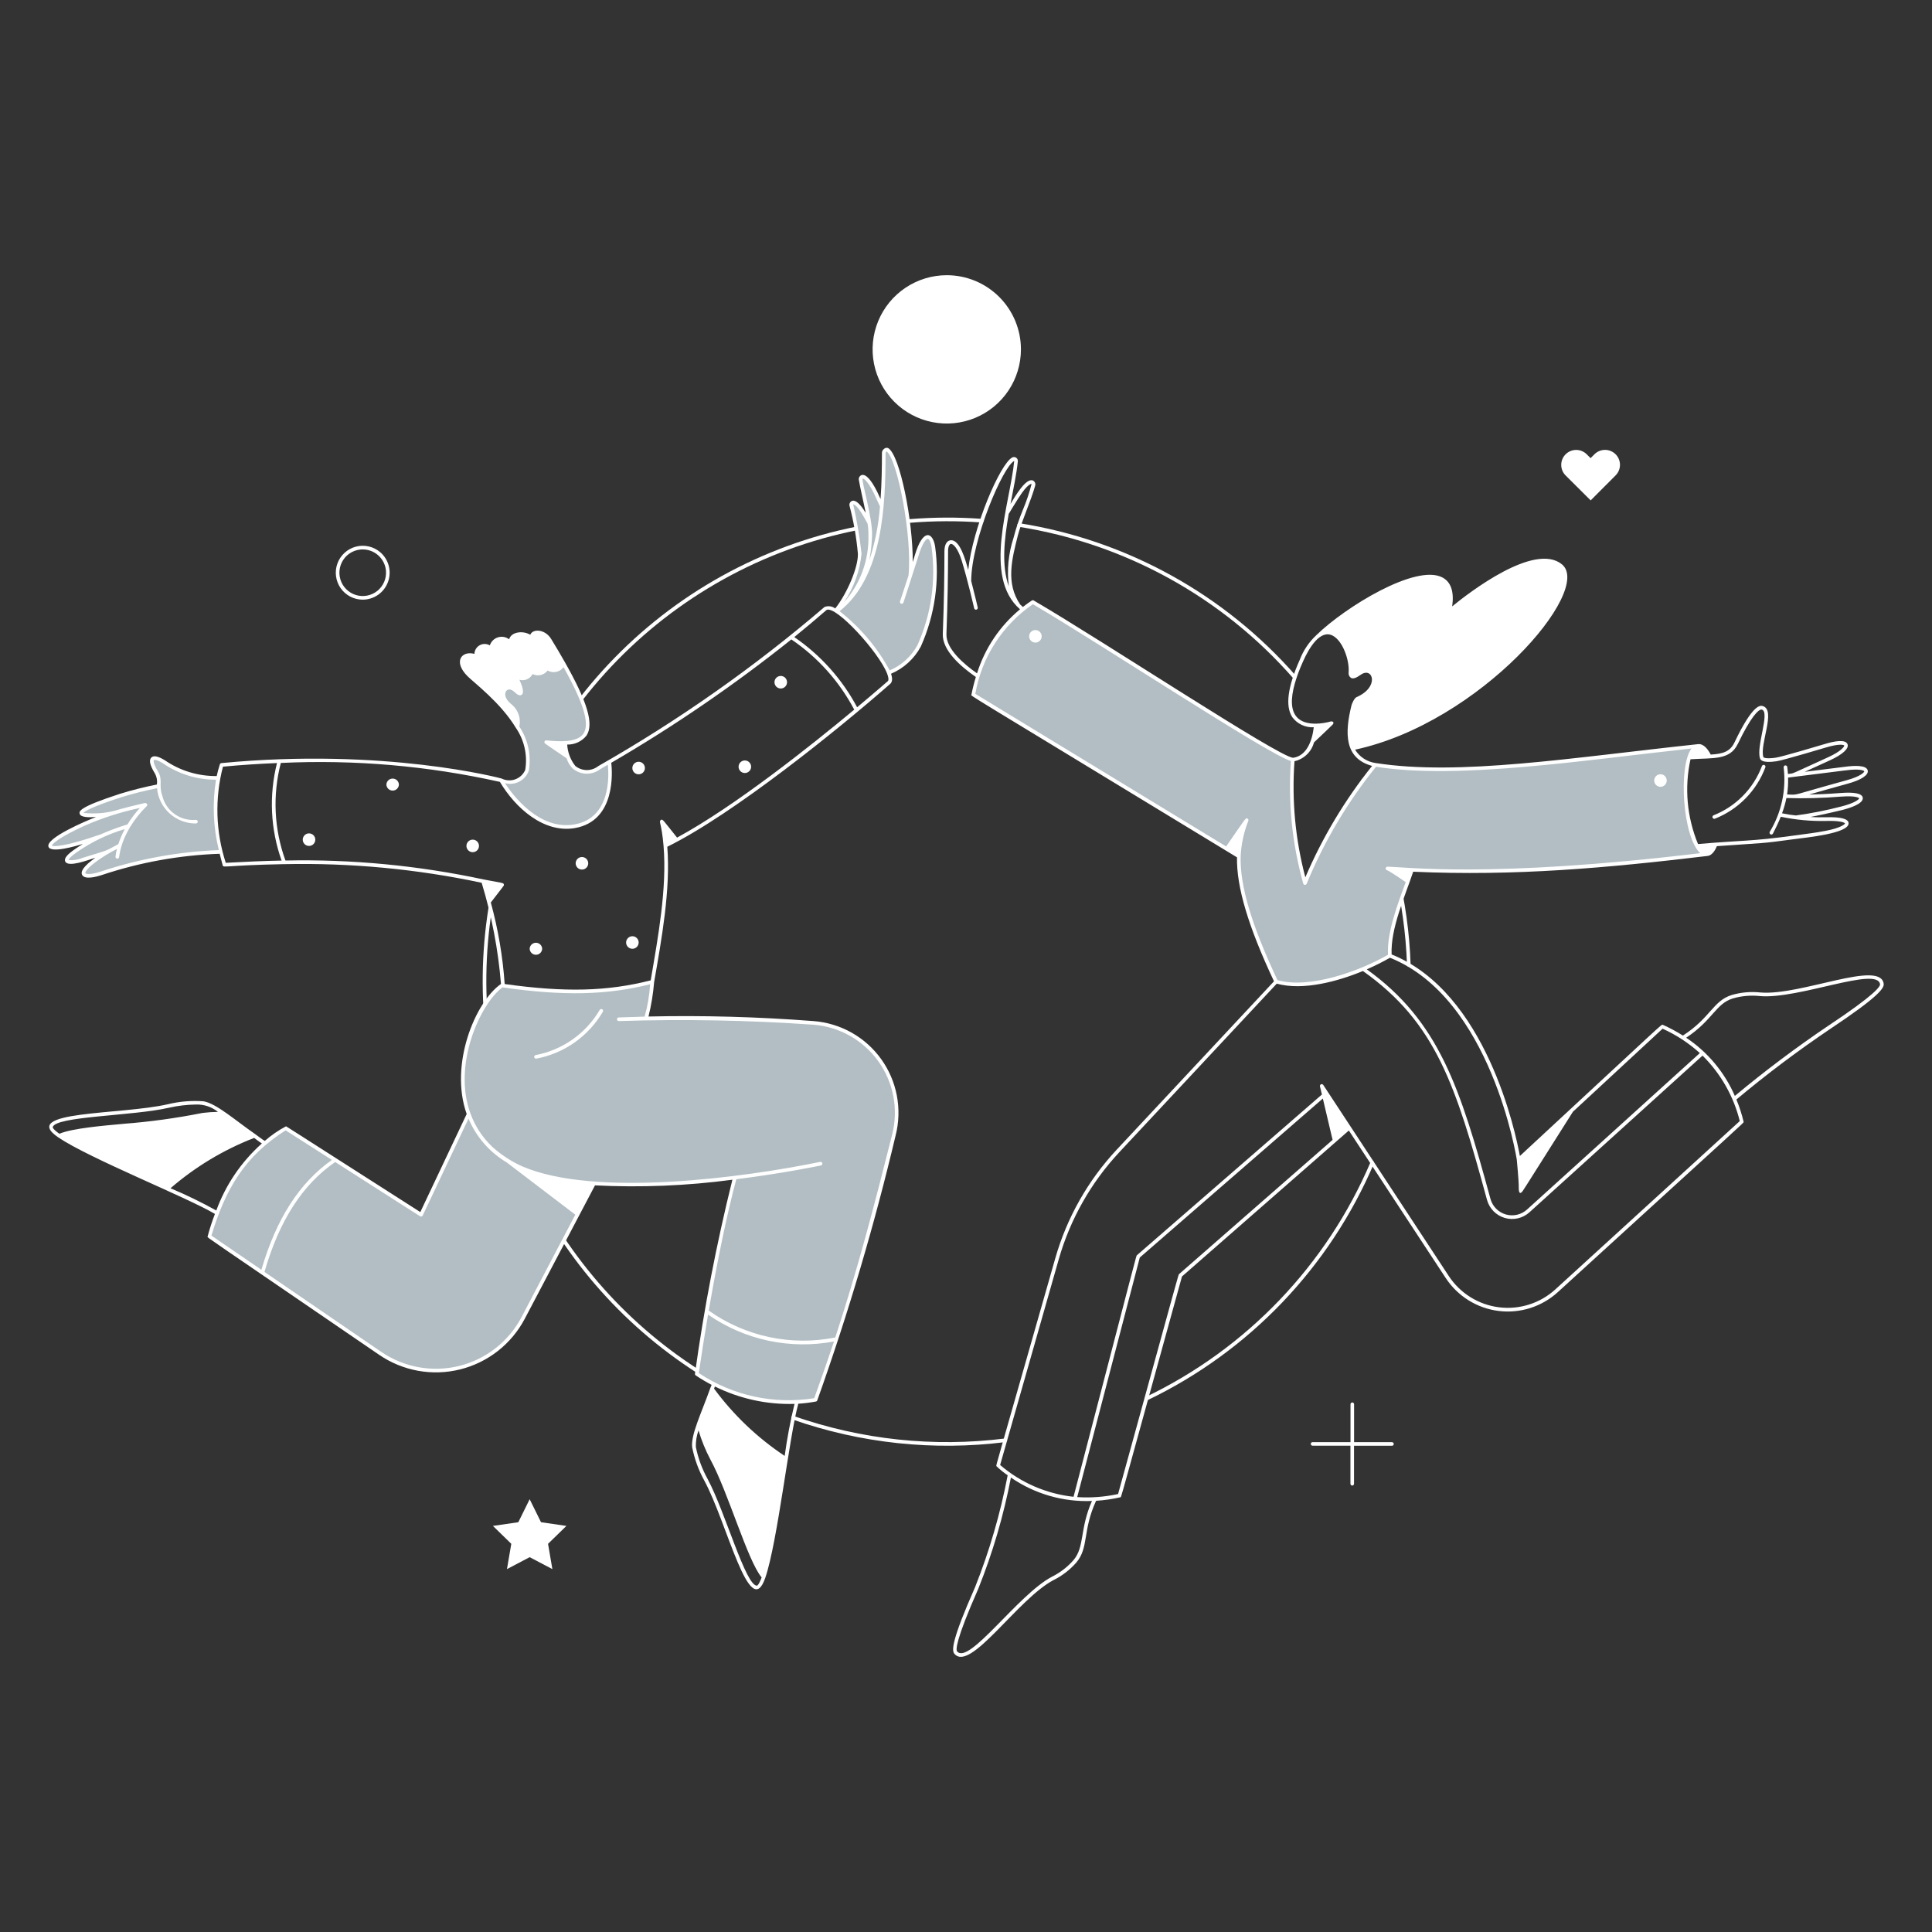 <svg width="400" height="400" viewBox="0 0 400 400" fill="none" xmlns="http://www.w3.org/2000/svg">
<rect x="0" y="0" width="400" height="400" fill="#333333" stroke="none"/>
<path d="M164.066 293.882C163.972 293.849 163.895 293.78 163.852 293.69C163.808 293.6 163.803 293.496 163.836 293.402C163.869 293.308 163.938 293.231 164.028 293.188C164.118 293.145 164.222 293.139 164.316 293.172C178.351 298.086 193.335 299.678 208.09 297.822C208.188 297.812 208.286 297.84 208.364 297.901C208.441 297.962 208.492 298.051 208.504 298.149C208.516 298.247 208.49 298.346 208.43 298.424C208.37 298.503 208.282 298.554 208.184 298.568C193.313 300.438 178.212 298.834 164.066 293.882Z" fill="white"/>
<path d="M237.2 289.238C258.113 279.219 274.664 261.93 283.76 240.6C283.799 240.508 283.873 240.436 283.966 240.399C284.059 240.361 284.162 240.363 284.254 240.402C284.346 240.441 284.418 240.515 284.455 240.608C284.492 240.701 284.491 240.804 284.452 240.896C275.285 262.394 258.605 279.82 237.528 289.918C237.438 289.961 237.334 289.967 237.24 289.934C237.145 289.901 237.067 289.832 237.024 289.742C236.981 289.652 236.975 289.548 237.008 289.453C237.041 289.359 237.11 289.281 237.2 289.238Z" fill="white"/>
<path d="M291.686 200.152C291.587 200.153 291.492 200.115 291.421 200.048C291.349 199.98 291.307 199.887 291.302 199.788C290.86 186.594 287.653 173.639 281.888 161.762C281.866 161.718 281.854 161.669 281.851 161.62C281.848 161.571 281.855 161.521 281.871 161.475C281.888 161.428 281.913 161.385 281.946 161.348C281.979 161.311 282.018 161.281 282.063 161.259C282.153 161.216 282.256 161.21 282.351 161.243C282.397 161.259 282.441 161.284 282.477 161.317C282.514 161.35 282.544 161.39 282.566 161.434C288.376 173.405 291.609 186.463 292.054 199.762C292.057 199.863 292.019 199.96 291.951 200.033C291.882 200.106 291.786 200.149 291.686 200.152Z" fill="white"/>
<path d="M267.788 140.47C253.1 123.677 232.988 112.566 210.954 109.07C210.855 109.054 210.767 109 210.708 108.92C210.649 108.839 210.625 108.738 210.64 108.64C210.655 108.541 210.709 108.453 210.79 108.394C210.871 108.335 210.971 108.31 211.07 108.326C233.281 111.852 253.551 123.056 268.354 139.986C268.403 140.062 268.422 140.154 268.409 140.243C268.396 140.333 268.35 140.415 268.281 140.474C268.213 140.533 268.125 140.565 268.034 140.564C267.943 140.563 267.856 140.53 267.788 140.47Z" fill="white"/>
<path d="M107.662 165.4C115.603 146.993 129.082 131.519 146.225 121.129C163.369 110.738 183.324 105.949 203.316 107.426C203.415 107.434 203.508 107.48 203.573 107.556C203.638 107.632 203.67 107.73 203.662 107.83C203.654 107.929 203.607 108.022 203.532 108.087C203.456 108.151 203.357 108.184 203.258 108.176C183.424 106.715 163.627 111.469 146.619 121.777C129.61 132.086 116.236 147.436 108.354 165.696C108.315 165.788 108.241 165.86 108.148 165.897C108.055 165.934 107.952 165.933 107.86 165.894C107.768 165.855 107.696 165.78 107.659 165.688C107.622 165.595 107.623 165.492 107.662 165.4Z" fill="white"/>
<path d="M144.236 284.2C128.481 274.087 116.014 259.603 108.359 242.518C100.704 225.434 98.192 206.489 101.13 188C101.146 187.901 101.2 187.813 101.281 187.754C101.362 187.696 101.463 187.672 101.562 187.688C101.661 187.704 101.749 187.758 101.807 187.839C101.866 187.92 101.89 188.021 101.874 188.12C98.96 206.463 101.453 225.258 109.048 242.206C116.644 259.155 129.013 273.524 144.644 283.556C144.729 283.61 144.79 283.696 144.812 283.794C144.834 283.893 144.816 283.997 144.762 284.082C144.708 284.167 144.622 284.228 144.523 284.25C144.425 284.272 144.321 284.254 144.236 284.2Z" fill="white"/>
<path d="M353.318 176.856C330.47 179.636 309.546 181.294 287.286 179.808C288.744 180.599 290.148 181.489 291.486 182.47C289.736 187.336 287.434 193.14 287.752 197.87C280.206 202.224 270.314 205.042 264.228 203.23C257.99 190.006 256.344 182.444 256.488 177.29C256.578 174.721 257.123 172.189 258.098 169.81L253.96 175.752L201.502 143.83C202.147 139.963 203.573 136.268 205.693 132.97C207.812 129.672 210.581 126.84 213.83 124.646C228.82 133.4 264.388 157 267.664 157.264C267 165.867 267.851 174.521 270.178 182.83C273.822 174.009 278.723 165.762 284.728 158.344C302.296 161.082 326.766 157.09 351.65 154.434C348.224 154.71 348.01 169.246 351.34 175.134C351.956 176.226 352.64 176.856 353.318 176.856Z" fill="#B2BEC3"/>
<path d="M168.4 211.782C156.867 210.888 145.296 210.577 133.732 210.85C134.449 208.387 134.877 205.848 135.01 203.286C125.5 205.75 116.322 205.794 104.122 204.064C104.122 204.008 104.122 203.956 104.122 203.902C98.444 207.642 93.42 220.302 97.082 230.54L87.178 251.492L59.13 233.578C50.674 238.876 46.42 245.6 43.33 255.968L78.708 280.2C81.082 281.827 83.774 282.933 86.606 283.445C89.438 283.958 92.347 283.866 95.141 283.175C97.934 282.485 100.551 281.211 102.818 279.438C105.085 277.664 106.951 275.432 108.294 272.886L119.61 251.396L106.21 240.978C117.476 247.098 139.344 245.402 152.144 243.818C148.785 257.212 146.156 270.778 144.268 284.456C151.481 289.322 160.285 291.239 168.868 289.812C175.275 271.833 180.692 253.516 185.092 234.944C185.756 232.307 185.835 229.556 185.324 226.885C184.814 224.213 183.725 221.686 182.135 219.48C180.545 217.273 178.492 215.441 176.119 214.111C173.746 212.782 171.112 211.987 168.4 211.782V211.782Z" fill="#B2BEC3"/>
<path d="M190.302 133.7C188.916 136.239 186.692 138.218 184.01 139.3C181.389 134.23 177.631 129.835 173.03 126.458C175.644 123.266 178.112 117.562 178 114.6C177.703 111.243 177.123 107.918 176.268 104.658C176.116 103.94 177.068 103.044 179.3 107.02C179.472 107.33 179.624 107.62 179.992 108.284C179.57 105.36 178.58 101.628 178.202 99.334C178.078 98.564 179.142 97.66 181.302 102.01C181.594 102.586 181.936 103.41 182.592 104.81C182.956 100.77 182.97 96.89 182.98 93.714C182.98 93.386 183.47 92.93 183.744 93.114C186.128 94.652 189.316 110.888 188.472 119.228C188.926 117.828 189.394 116.334 189.794 115C191.17 110.4 192.73 110.142 193.234 113.16C194.224 120.146 193.207 127.27 190.302 133.7V133.7Z" fill="#B2BEC3"/>
<path d="M211.374 72.334C211.374 75.371 210.473 78.34 208.786 80.865C207.099 83.391 204.7 85.359 201.894 86.521C199.089 87.683 196.001 87.987 193.022 87.395C190.043 86.802 187.307 85.34 185.16 83.192C183.012 81.045 181.55 78.309 180.957 75.33C180.365 72.351 180.669 69.263 181.831 66.457C182.993 63.652 184.961 61.253 187.487 59.566C190.012 57.879 192.981 56.978 196.018 56.978C200.091 56.978 203.997 58.596 206.876 61.476C209.756 64.356 211.374 68.261 211.374 72.334Z" fill="white"/>
<path d="M196.018 82.698C195.753 82.698 195.498 82.593 195.311 82.405C195.123 82.217 195.018 81.963 195.018 81.698V70.298C195.018 70.033 195.123 69.778 195.311 69.591C195.498 69.403 195.753 69.298 196.018 69.298C196.283 69.298 196.538 69.403 196.725 69.591C196.913 69.778 197.018 70.033 197.018 70.298V81.698C197.018 81.963 196.913 82.217 196.725 82.405C196.538 82.593 196.283 82.698 196.018 82.698Z" fill="white"/>
<path d="M196.018 61.984C195.61 61.987 195.212 62.11 194.874 62.339C194.536 62.568 194.273 62.892 194.119 63.27C193.965 63.647 193.926 64.062 194.008 64.462C194.089 64.862 194.287 65.229 194.577 65.516C194.866 65.804 195.235 65.999 195.635 66.078C196.036 66.156 196.451 66.114 196.827 65.957C197.204 65.8 197.526 65.535 197.752 65.195C197.978 64.855 198.098 64.456 198.098 64.048C198.103 63.774 198.052 63.502 197.949 63.249C197.846 62.995 197.693 62.765 197.499 62.572C197.304 62.379 197.073 62.227 196.819 62.127C196.564 62.025 196.292 61.977 196.018 61.984Z" fill="white"/>
<path d="M118.954 171.064C109.9 172.616 103.742 161.55 103.742 161.55C104.229 161.786 104.759 161.92 105.299 161.942C105.84 161.964 106.379 161.875 106.883 161.679C107.388 161.484 107.846 161.187 108.231 160.807C108.615 160.426 108.917 159.97 109.118 159.468C109.633 156.323 108.917 153.1 107.118 150.468C107.31 149.711 107.29 148.916 107.061 148.169C106.833 147.422 106.403 146.752 105.82 146.232C102.694 143.902 104.82 141.078 106.8 143.012C108.554 144.726 108 142.212 106.742 139.994C107.002 140.216 107.314 140.369 107.649 140.439C107.983 140.509 108.33 140.495 108.658 140.397C108.986 140.299 109.283 140.12 109.524 139.878C109.765 139.635 109.942 139.336 110.038 139.008C110.285 139.202 110.571 139.338 110.876 139.407C111.182 139.477 111.499 139.478 111.805 139.411C112.111 139.343 112.398 139.209 112.646 139.017C112.893 138.825 113.096 138.581 113.238 138.302C114.638 139.27 116.504 138.666 116.598 137.2C124.764 151.576 122.744 154.672 113.102 153.662L117.636 156.748C117.863 157.55 118.294 158.28 118.886 158.866C119.619 159.463 120.532 159.793 121.477 159.802C122.422 159.811 123.342 159.498 124.086 158.916L126.15 157.716C126.15 157.716 128 169.512 118.954 171.064Z" fill="#B2BEC3"/>
<path d="M45.18 161.042C41.171 161.136 37.232 159.975 33.914 157.722C31.278 156.108 30.714 157.21 32.348 159.876C32.828 160.749 33.007 161.757 32.856 162.742C30.206 163.263 27.583 163.919 25 164.708C10.704 169.308 18.752 169.26 23.246 168.398C21.239 169.009 19.274 169.75 17.362 170.614C6.984 175.342 8.312 177.45 20.362 173.306C18.813 174.119 17.312 175.022 15.868 176.01C12.372 178.39 13.69 179.046 17.166 177.98C18.926 177.444 20.892 176.836 22.33 176.36C21.341 176.92 20.392 177.546 19.488 178.234C15.536 181.22 17.43 181.984 21 180.8C29.22 178.068 40.522 176.118 45.778 176.4C44.472 171.384 44.268 166.145 45.18 161.042V161.042Z" fill="#B2BEC3"/>
<path d="M329.33 103.6L324.146 98.44C323.858 98.153 323.629 97.813 323.473 97.438C323.317 97.062 323.236 96.66 323.235 96.254C323.234 95.848 323.313 95.445 323.468 95.069C323.622 94.694 323.849 94.352 324.136 94.064C324.423 93.776 324.763 93.547 325.138 93.391C325.513 93.234 325.916 93.153 326.322 93.153C326.728 93.152 327.131 93.231 327.507 93.385C327.882 93.54 328.224 93.767 328.512 94.054L329.312 94.854L330.112 94.054C330.399 93.766 330.739 93.537 331.114 93.381C331.489 93.225 331.892 93.144 332.298 93.143C332.704 93.142 333.107 93.221 333.483 93.375C333.858 93.53 334.2 93.757 334.488 94.044C334.776 94.331 335.005 94.671 335.161 95.046C335.317 95.421 335.398 95.823 335.399 96.23C335.4 96.636 335.321 97.039 335.167 97.415C335.012 97.79 334.785 98.132 334.498 98.42L329.33 103.6Z" fill="white"/>
<path d="M75.086 124.154C74.19 124.152 73.307 123.933 72.513 123.518C71.719 123.102 71.037 122.501 70.524 121.766C70.011 121.031 69.683 120.183 69.568 119.294C69.452 118.405 69.552 117.502 69.86 116.66C70.167 115.818 70.673 115.062 71.334 114.457C71.996 113.852 72.793 113.415 73.659 113.184C74.525 112.952 75.433 112.932 76.309 113.126C77.184 113.32 77.999 113.722 78.686 114.298C79.561 115.036 80.189 116.026 80.483 117.132C80.777 118.239 80.724 119.409 80.332 120.485C79.939 121.56 79.225 122.489 78.287 123.145C77.348 123.802 76.231 124.154 75.086 124.154ZM71.4 115.47C70.89 116.078 70.537 116.803 70.374 117.58C70.21 118.357 70.241 119.162 70.463 119.925C70.686 120.687 71.092 121.383 71.648 121.95C72.203 122.518 72.89 122.939 73.647 123.178C74.404 123.417 75.209 123.465 75.989 123.319C76.769 123.172 77.501 122.836 78.121 122.339C78.74 121.841 79.227 121.199 79.539 120.469C79.85 119.739 79.977 118.943 79.908 118.152C79.822 117.202 79.457 116.299 78.859 115.557C78.261 114.814 77.457 114.265 76.547 113.978C75.638 113.691 74.664 113.68 73.748 113.946C72.832 114.211 72.015 114.741 71.4 115.47Z" fill="white"/>
<path d="M288.188 298.586H280.348V290.736C280.348 290.638 280.309 290.544 280.24 290.475C280.17 290.405 280.076 290.366 279.978 290.366C279.88 290.366 279.786 290.405 279.716 290.475C279.647 290.544 279.608 290.638 279.608 290.736V298.576H271.754C271.656 298.576 271.562 298.615 271.492 298.685C271.423 298.754 271.384 298.848 271.384 298.946C271.384 299.044 271.423 299.138 271.492 299.208C271.562 299.277 271.656 299.316 271.754 299.316H279.594V307.168C279.59 307.219 279.597 307.27 279.614 307.319C279.631 307.367 279.658 307.411 279.693 307.449C279.727 307.486 279.77 307.516 279.816 307.536C279.863 307.557 279.914 307.567 279.965 307.567C280.016 307.567 280.067 307.557 280.114 307.536C280.161 307.516 280.203 307.486 280.238 307.449C280.272 307.411 280.299 307.367 280.316 307.319C280.333 307.27 280.34 307.219 280.336 307.168V299.33H288.188C288.237 299.33 288.285 299.321 288.33 299.302C288.376 299.283 288.417 299.256 288.451 299.221C288.486 299.187 288.513 299.146 288.532 299.101C288.55 299.055 288.56 299.007 288.56 298.958C288.56 298.909 288.55 298.861 288.532 298.816C288.513 298.771 288.486 298.73 288.451 298.695C288.417 298.661 288.376 298.633 288.33 298.615C288.285 298.596 288.237 298.586 288.188 298.586Z" fill="white"/>
<path d="M109.662 310.396L112.012 315.16L117.27 315.924L113.466 319.632L114.364 324.868L109.662 322.396L104.96 324.868L105.858 319.632L102.054 315.924L107.31 315.16L109.662 310.396Z" fill="white"/>
<path d="M355.072 169.494C357.456 168.549 359.615 167.115 361.411 165.284C363.207 163.454 364.599 161.267 365.498 158.866C365.533 158.772 365.529 158.668 365.488 158.578C365.446 158.487 365.371 158.416 365.277 158.381C365.183 158.346 365.08 158.349 364.989 158.391C364.898 158.432 364.827 158.508 364.792 158.602C363.926 160.908 362.587 163.007 360.86 164.764C359.133 166.521 357.057 167.896 354.766 168.802C354.721 168.822 354.679 168.851 354.645 168.887C354.611 168.923 354.584 168.965 354.566 169.011C354.53 169.105 354.532 169.209 354.573 169.301C354.614 169.393 354.689 169.464 354.782 169.501C354.876 169.537 354.98 169.534 355.072 169.494Z" fill="white"/>
<path d="M390 203.71C389.38 198.61 372.834 206.192 364.47 205.482C362.478 205.267 360.464 205.444 358.54 206.004C354.664 207.204 354.14 210.734 348.428 214.404C347.093 213.561 345.699 212.815 344.256 212.172C343.888 212.124 345.306 210.972 314.674 239.336C313.788 234.482 307.724 205.486 288.122 197.608C287.862 192.276 290.908 185.522 292.586 180.48C313.694 181.428 332.764 179.696 353.416 177.228C354.402 177.192 355.078 176.118 355.458 175.188C365.412 174.48 364.49 174.7 371.438 173.74C373.894 173.402 382.964 172.564 382.728 170.386C382.632 169.516 381.086 169.118 378.128 169.206C376.972 169.24 375.86 169.206 374.826 169.152C377.662 168.61 381.318 167.724 381.376 167.71C382.736 167.372 385.874 166.442 385.664 165.152C385.52 164.28 383.952 163.952 381.006 164.186C378.52 164.386 376.322 164.47 374.552 164.504C376.692 163.89 379.806 163.004 382.552 162.252C385.338 161.49 386.888 160.472 386.696 159.534C386.46 158.384 383.984 158.478 381.948 158.758C381.486 158.822 377.016 159.38 373.636 159.8L378.848 157.424C381.482 156.224 382.848 154.98 382.512 154.084C382.098 152.986 379.668 153.47 377.712 154.068C376.85 154.332 368.912 156.692 367.672 156.868C365.832 157.14 365.136 156.904 365.088 156.744C364.266 154.144 367.736 147.078 365.014 146.198C364.514 146.04 362.998 145.558 359.108 153.708C358.194 155.622 356.724 156.082 354.19 156.226C353.638 155.17 352.72 153.916 351.542 154.07C325.342 156.87 302.1 160.684 284.802 157.976C283.934 157.857 283.103 157.548 282.368 157.07C281.634 156.592 281.014 155.958 280.554 155.212C306.474 149.626 329.894 122.23 323.4 116.856C317.738 112.176 304.126 122.708 300.66 125.544C301.082 122.532 300.422 120.53 298.69 119.586C293.238 116.61 278.49 125.706 272.578 131.462C271.044 132.881 269.857 134.635 269.11 136.586C266.588 142.208 266.066 146.21 267.556 148.484C268.067 149.172 268.74 149.722 269.516 150.087C270.291 150.451 271.144 150.619 272 150.574C271.682 153.374 270.52 156.51 267.724 156.892C264.758 156.744 228.662 132.876 214.018 124.322C213.957 124.286 213.887 124.268 213.816 124.271C213.745 124.273 213.677 124.295 213.618 124.334C212.98 124.76 212.366 125.206 211.776 125.666C211.576 125.502 211.394 125.332 211.216 125.156C208.192 120.708 209.494 115.778 210.748 110.816C211.41 108.194 213.526 103.478 214.312 100.584C214.381 100.379 214.375 100.156 214.294 99.956C214.214 99.755 214.064 99.59 213.872 99.49C212.386 98.838 210.072 102.944 209.22 104.328C209.798 101.284 210.476 98.102 210.732 95.508C210.747 95.366 210.723 95.223 210.663 95.093C210.604 94.963 210.511 94.852 210.394 94.77C210.276 94.689 210.14 94.64 209.997 94.629C209.855 94.618 209.712 94.645 209.584 94.708C207.062 96 201.4 109.22 200.458 118C199.924 116.082 198.748 111.566 196.746 111.866C196 111.976 195.546 112.804 195.536 114.082C195.52 119.346 195.468 123.964 195.196 131.258C195.07 134.612 198.796 137.924 202.042 140.164C201.674 141.361 201.369 142.576 201.128 143.804C201.102 144.204 197.428 141.792 256.106 177.502C255.996 183.656 258.434 191.83 263.768 203.172L231.18 238.052C225.233 244.426 220.883 252.12 218.488 260.502C205.832 304.934 206.228 303.248 206.288 303.54C207.009 304.242 207.793 304.878 208.628 305.44C207.116 313.371 204.852 321.139 201.866 328.64C197.066 339.51 197.01 341.684 197.584 342.38C200.858 346.35 210.686 331.048 218.134 327.132C219.928 326.241 221.53 325.007 222.848 323.498C225.474 320.378 224.084 316.916 226.934 310.724C228.617 310.616 230.289 310.375 231.934 310.002C232.22 309.872 231.288 312.902 244.716 264.278L279.264 234.06L299.324 264.604C300.545 266.463 302.155 268.034 304.042 269.211C305.93 270.387 308.05 271.139 310.257 271.416C312.463 271.693 314.704 271.488 316.823 270.815C318.943 270.142 320.891 269.017 322.534 267.518C362.462 231.068 360.97 232.548 361.002 232.276C360.627 230.694 360.126 229.144 359.504 227.642C365.74 222.423 372.243 217.531 378.986 212.986C388.876 206.4 390.098 204.6 390 203.71ZM314.04 240.138C314.394 244.024 314.456 245.314 314.44 245.8C314.418 247.334 314.868 247.152 315.276 246.556C315.95 245.576 318.05 242.174 325.654 230.178L344.222 212.978C347.037 214.253 349.638 215.957 351.932 218.028L316.146 250.428C315.56 250.958 314.847 251.328 314.077 251.504C313.307 251.68 312.505 251.656 311.746 251.434C310.988 251.212 310.3 250.799 309.746 250.236C309.192 249.672 308.792 248.976 308.584 248.214C302.298 225.162 297.974 211.484 282.984 200.692C284.624 199.975 286.226 199.174 287.784 198.292C308.736 206.662 314 239.8 314.04 240.138ZM381.064 164.938C384.518 164.668 384.92 165.274 384.92 165.274C384.92 165.474 384.036 166.274 381.194 166.982C378.109 167.786 374.979 168.404 371.82 168.832C370.856 168.743 369.899 168.593 368.954 168.382C369.338 167.355 369.64 166.299 369.856 165.224C373.594 165.34 377.337 165.243 381.064 164.934V164.938ZM382.064 159.506C385.176 159.076 385.95 159.57 385.972 159.686C386.01 159.864 385.236 160.744 382.372 161.528C370.372 164.81 372.572 164.586 370 164.478C370.174 163.324 370.241 162.157 370.2 160.99C371.734 160.8 381.94 159.518 382.056 159.502L382.064 159.506ZM359.792 154.034C362.454 148.456 364.148 146.712 364.792 146.918C366.49 147.464 363.592 154.478 364.378 156.97C364.462 157.242 364.718 158.07 367.79 157.614C369.19 157.414 377.854 154.814 377.938 154.79C380.938 153.878 381.786 154.242 381.826 154.35C381.89 154.522 381.264 155.51 378.556 156.75C370.088 160.6 371.542 160.076 370.172 160.244C370.14 159.772 370.096 159.288 370.032 158.788C370.018 158.69 369.966 158.602 369.888 158.542C369.809 158.483 369.711 158.456 369.613 158.468C369.515 158.481 369.426 158.531 369.365 158.608C369.304 158.686 369.275 158.784 369.286 158.882C369.85 163.53 368.835 168.233 366.404 172.234C366.358 172.323 366.349 172.426 366.379 172.521C366.41 172.616 366.476 172.695 366.565 172.741C366.654 172.787 366.757 172.796 366.852 172.766C366.947 172.735 367.026 172.669 367.072 172.58C367.694 171.38 368.238 170.232 368.692 169.1C371.805 169.751 374.982 170.042 378.162 169.968C381.082 169.884 381.922 170.322 381.984 170.474C381.96 170.686 380.972 171.448 377.984 172.014C375.514 172.48 374.688 172.542 371.334 173.004C362.534 174.22 360.914 173.938 351.558 174.75C349.257 169.197 348.713 163.072 350 157.2C354.716 156.886 358.158 157.428 359.784 154.03L359.792 154.034ZM272.06 153.698C274.688 151.198 275.592 150.352 275.904 150.022C276.248 149.66 276.058 149.346 275.6 149.352C274.565 149.645 273.497 149.806 272.422 149.83C265.572 149.864 266.986 143.17 269.8 136.894C271.01 134.188 273.338 130.212 275.964 131.624C278.026 132.736 279.43 136.714 279.216 139.268C279.19 139.482 279.225 139.698 279.317 139.893C279.409 140.087 279.553 140.252 279.734 140.368C280.176 140.578 280.768 140.384 281.716 139.71C284.218 137.92 285.716 142.24 280.844 144.342C280.386 144.542 279.886 145.73 279.824 145.988C278.378 151.788 278.328 157.014 284.076 158.574C278.45 165.604 273.801 173.362 270.256 181.638C268.182 173.805 267.424 165.682 268.012 157.6C268.978 157.38 269.865 156.9 270.577 156.211C271.29 155.523 271.8 154.652 272.052 153.694L272.06 153.698ZM210.922 103.038C212.804 100.038 213.582 100.184 213.582 100.184C213.126 101.97 212.541 103.721 211.832 105.422C211.024 107.361 210.355 109.356 209.832 111.39C208.778 114.612 208.448 118.026 208.864 121.39C207.312 117.138 207.924 111.59 208.848 106.36C209 106.21 208.778 106.43 210.914 103.034L210.922 103.038ZM195.948 131.284C196.218 124.048 196.272 119.416 196.288 114.084C196.288 113.126 196.588 112.648 196.854 112.608C197.306 112.548 198.29 113.408 199.116 116.088C200.358 120.112 201.68 125.888 201.692 125.938C201.714 126.035 201.774 126.12 201.859 126.173C201.943 126.226 202.046 126.243 202.143 126.221C202.24 126.199 202.325 126.139 202.378 126.054C202.431 125.97 202.448 125.867 202.426 125.77C202.426 125.732 201.826 123.17 201.076 120.282C201.098 111.894 207.676 96.52 209.986 95.434C209.106 104.36 203.418 119.392 211.186 126.146C206.998 129.614 203.906 134.221 202.284 139.41C199.686 137.6 195.834 134.368 195.948 131.284ZM256.862 177.302C256.984 174.77 257.525 172.276 258.462 169.92C258.484 169.849 258.484 169.772 258.461 169.701C258.439 169.629 258.395 169.566 258.336 169.52C257.902 169.16 257.892 169.462 253.858 175.25L201.93 143.65C202.576 139.917 203.963 136.352 206.01 133.165C208.058 129.978 210.724 127.233 213.85 125.094C227.918 133.334 262.45 156.136 267.266 157.564C266.65 166.104 267.514 174.686 269.82 182.932C269.842 183.008 269.887 183.075 269.948 183.124C270.01 183.173 270.086 183.201 270.164 183.205C270.243 183.209 270.321 183.188 270.387 183.146C270.453 183.103 270.505 183.041 270.534 182.968C274.126 174.246 278.963 166.09 284.892 158.754C302.092 161.436 327.86 157.384 350.196 154.974C347.438 158.708 348.368 173.276 352.006 176.642C308.368 181.892 290.606 179.442 287.266 179.442C287.171 179.44 287.079 179.474 287.009 179.537C286.939 179.601 286.895 179.689 286.887 179.783C286.879 179.877 286.908 179.971 286.966 180.045C287.025 180.12 287.11 180.168 287.204 180.182C287.65 180.318 290.684 182.382 291.036 182.626C289.396 187.156 287.13 192.946 287.368 197.676C281.406 201.114 271.046 204.808 264.482 202.92C259.112 191.51 256.692 183.37 256.862 177.302ZM222.262 323.002C221.007 324.437 219.481 325.611 217.772 326.456C210.772 330.14 200.582 344.832 198.154 341.892C197.894 341.576 197.802 339.692 202.544 328.934C205.527 321.494 207.788 313.785 209.298 305.912C214.22 309.302 220.109 311.003 226.08 310.76C223.508 316.584 224.6 320.23 222.264 323L222.262 323.002ZM244.128 263.776C243.928 263.952 244.494 262.216 231.486 309.322C228.71 309.929 225.862 310.143 223.026 309.958L235.98 260.358L273.88 227.438L275.898 236L244.128 263.776ZM299.946 264.176L273.966 224.628C273.917 224.555 273.844 224.501 273.76 224.475C273.676 224.45 273.585 224.455 273.504 224.49C273.423 224.525 273.357 224.587 273.317 224.666C273.277 224.744 273.266 224.834 273.286 224.92L273.686 226.61L235.4 259.87C235.2 260.044 235.78 258.15 222.266 309.894C216.65 309.287 211.35 306.99 207.066 303.308L219.206 260.708C221.57 252.441 225.861 244.853 231.728 238.566L264.34 203.656C269.74 205.15 276.976 203.2 282.178 201.038C297.292 211.742 301.39 224.668 307.866 248.412C308.107 249.3 308.573 250.11 309.217 250.767C309.861 251.423 310.663 251.903 311.546 252.161C312.429 252.419 313.364 252.446 314.26 252.24C315.156 252.033 315.985 251.6 316.666 250.982L352.492 218.55C356.258 222.274 358.926 226.964 360.202 232.104L322.022 266.952C320.46 268.378 318.607 269.448 316.591 270.088C314.575 270.729 312.444 270.924 310.345 270.66C308.247 270.396 306.23 269.681 304.435 268.562C302.64 267.443 301.109 265.948 299.948 264.18L299.946 264.176ZM378.562 212.346C371.862 216.868 365.393 221.725 359.182 226.898C357.049 221.998 353.551 217.815 349.106 214.848C354.622 211.204 355.204 207.824 358.754 206.718C360.585 206.187 362.503 206.02 364.398 206.228C372.398 206.914 388.784 199.982 389.242 203.796C389.294 204.2 388.35 205.85 378.564 212.35L378.562 212.346Z" fill="white"/>
<path d="M193.6 113.102C193.092 110.084 191.068 109.396 189.422 114.902C189.282 115.374 189.13 115.868 188.976 116.37C189.01 107.698 186.314 94.34 183.942 92.81C183.394 92.45 182.596 93.116 182.596 93.728C182.596 96.868 182.54 100.128 182.31 103.328L181.63 101.852C180.36 99.292 179.23 98.084 178.37 98.362C178.169 98.441 178.003 98.59 177.903 98.781C177.803 98.973 177.775 99.194 177.824 99.404C178.084 100.986 178.802 103.982 179.236 106.186C178.074 104.268 177.112 103.438 176.374 103.716C176.184 103.802 176.03 103.954 175.942 104.143C175.854 104.332 175.837 104.547 175.894 104.748C176.742 107.986 177.318 111.29 177.616 114.624C177.718 117.324 175.466 122.746 172.928 125.976C172.614 125.739 172.244 125.587 171.855 125.533C171.465 125.48 171.068 125.528 170.702 125.672C156.169 138.12 140.482 149.152 123.854 158.62C123.177 159.152 122.339 159.437 121.479 159.431C120.618 159.424 119.785 159.126 119.116 158.584C118.113 157.316 117.525 155.769 117.434 154.154C118.2 154.173 118.96 154.014 119.654 153.69C120.348 153.366 120.957 152.885 121.434 152.286C122.99 149.908 121.634 145.344 116.908 137.018C116.068 135.534 115.128 133.946 114.118 132.298C112.836 130.204 110.292 130.138 109.784 131.418C108.226 130.486 105.818 130.832 105.412 132.354C105.084 132.108 104.702 131.943 104.298 131.874C103.894 131.805 103.479 131.833 103.087 131.956C102.696 132.08 102.34 132.295 102.049 132.583C101.757 132.872 101.539 133.226 101.412 133.616C101.095 133.43 100.736 133.33 100.369 133.325C100.002 133.32 99.64 133.411 99.319 133.588C98.997 133.766 98.728 134.023 98.536 134.337C98.344 134.65 98.238 135.007 98.226 135.374C95.61 134.674 93.752 136.936 96.786 139.992C98.084 141.304 103.66 145.482 106.786 150.666C108.543 153.211 109.246 156.338 108.748 159.39C108.557 159.839 108.276 160.243 107.923 160.579C107.569 160.916 107.151 161.176 106.693 161.344C106.236 161.513 105.749 161.586 105.262 161.56C104.775 161.533 104.299 161.407 103.862 161.19C103.662 161.122 79.662 154.744 45.838 157.99C45.765 157.998 45.696 158.027 45.639 158.073C45.582 158.119 45.539 158.181 45.516 158.25C45.26 159.05 45.042 159.868 44.87 160.672C41.03 160.717 37.27 159.571 34.108 157.392C32.708 156.542 31.806 156.364 31.322 156.844C30.8 157.366 31.038 158.444 32.026 160.064C32.446 160.776 32.605 161.612 32.476 162.428C29.911 162.933 27.374 163.571 24.876 164.34C16.134 167.17 16.366 168 16.504 168.502C16.704 169.196 18.242 169.276 19.876 169.158C18.032 169.86 9.316 173.524 10.046 175.338C10.59 176.692 15.75 175.152 17.152 174.738C16.656 175.044 16.152 175.364 15.662 175.704C13.862 176.922 13.208 177.744 13.508 178.37C14.122 179.64 18.206 178.068 19.736 177.588C18.7 178.34 16.418 180.026 17 181.14C17.55 182.188 20 181.526 21.116 181.154C28.985 178.531 37.189 177.053 45.478 176.764C45.666 177.544 45.873 178.333 46.098 179.132C46.272 179.748 46.47 179.154 58.746 178.912C58.804 178.928 58.864 178.928 58.922 178.912C72.625 178.627 86.315 179.921 99.722 182.768C101.804 189.586 103.145 196.609 103.722 203.714C98.364 207.452 93 220.456 96.622 230.642L87.02 250.946C58 232.4 59.4 233.26 59.2 233.2C57.627 234.029 56.158 235.041 54.822 236.214C54.09 235.786 53.746 235.444 52.896 234.854C48.65 231.912 44.772 228.438 42.118 228.01C39.663 227.832 37.195 228.034 34.802 228.61C25.042 230.868 3.84 229.9 12.052 235.474C18.504 239.858 38.816 247.932 44.5 251.332C43.899 252.877 43.389 254.455 42.97 256.058C43.044 256.334 41.652 255.27 78.506 280.504C80.925 282.158 83.665 283.283 86.549 283.804C89.433 284.325 92.394 284.231 95.238 283.528C98.083 282.825 100.747 281.529 103.056 279.725C105.365 277.92 107.266 275.648 108.636 273.058L123.188 245.418C132.686 245.897 142.207 245.506 151.634 244.252C148.345 257.489 145.759 270.89 143.886 284.4C143.876 284.47 143.886 284.542 143.914 284.606C143.943 284.671 143.989 284.726 144.048 284.766C145.106 285.479 146.204 286.131 147.336 286.72C147.238 286.962 147.136 287.18 147.048 287.426C145.248 292.498 143.018 297.004 143.304 299.626C143.779 302.041 144.624 304.368 145.81 306.524C150.578 315.348 155.246 336.054 158.454 326.642C161.006 319.166 163.402 297.33 165.28 290.624C166.503 290.548 167.721 290.398 168.926 290.172C168.99 290.16 169.05 290.132 169.1 290.09C169.15 290.048 169.188 289.993 169.21 289.932C175.629 271.943 181.048 253.613 185.444 235.026C186.119 232.338 186.199 229.535 185.679 226.813C185.159 224.091 184.051 221.515 182.432 219.266C180.813 217.016 178.722 215.147 176.306 213.789C173.89 212.432 171.207 211.618 168.444 211.404C156.926 210.522 145.43 210.204 134.264 210.46C134.841 208.12 135.231 205.738 135.43 203.336C136.978 194.426 138.852 184.206 138.156 175.312C151.778 168.6 173.532 151.046 184.358 141.544C184.758 141.132 184.804 140.458 184.48 139.492C187.116 138.372 189.291 136.385 190.644 133.86C193.56 127.356 194.584 120.162 193.6 113.102ZM178.6 99.074C178.6 99.074 179.382 99.01 180.952 102.17L182.186 104.854C181.904 108.663 181.16 112.424 179.97 116.054C180.306 114.34 180.5 112.6 180.55 110.854C180.69 107.27 178.308 99.574 178.6 99.074ZM178.368 114.588C177.995 111.166 177.418 107.768 176.642 104.414C176.726 104.414 177.452 104.506 178.962 107.214L179.622 108.414C179.75 109.207 179.809 110.01 179.798 110.814C179.94 115.929 178.125 120.905 174.722 124.726C176.768 121.705 178.024 118.22 178.376 114.588H178.368ZM109.486 159.546C110.021 156.369 109.319 153.107 107.524 150.432C107.697 149.625 107.654 148.787 107.399 148.002C107.144 147.217 106.686 146.513 106.072 145.962C105.722 145.682 104.542 144.784 104.602 143.664C104.658 142.77 105.514 142.372 106.444 143.204C106.73 143.46 107.3 144.078 107.816 143.94C108.798 143.678 107.968 141.658 107.538 140.74C108.058 140.89 108.615 140.855 109.112 140.639C109.609 140.423 110.015 140.041 110.26 139.558C110.783 139.819 111.382 139.889 111.951 139.756C112.521 139.623 113.026 139.296 113.38 138.83C113.919 139.138 114.553 139.237 115.161 139.108C115.768 138.979 116.308 138.632 116.676 138.132C120.85 145.604 122.124 149.856 120.808 151.87C119.526 153.826 115.534 153.54 113.128 153.288C113.055 153.28 112.981 153.293 112.916 153.327C112.85 153.36 112.796 153.412 112.76 153.476C112.723 153.539 112.706 153.612 112.711 153.686C112.716 153.759 112.742 153.829 112.786 153.888C112.86 153.982 117.21 156.928 117.308 156.996C117.553 157.819 118.008 158.564 118.628 159.158C119.42 159.809 120.409 160.172 121.434 160.188C122.458 160.204 123.458 159.872 124.27 159.246L125.842 158.332C126.086 160.656 126.472 169.39 118.896 170.694C111.606 171.946 106.152 164.604 104.552 162.148C105.551 162.418 106.615 162.3 107.531 161.817C108.446 161.335 109.145 160.523 109.486 159.546ZM10.75 175.084C10.768 174.786 12.018 173.462 17.518 170.956C21.197 169.341 25.034 168.11 28.966 167.282C27.998 168.328 27.137 169.467 26.394 170.682C24.51 171.261 22.661 171.948 20.856 172.74C13.33 175.378 11 175.29 10.75 175.084ZM17.062 177.622C16.16 178.015 15.172 178.168 14.194 178.066C14.194 178.066 14.214 177.596 16.086 176.322C19.065 174.261 22.354 172.687 25.828 171.66C25.294 172.656 24.849 173.696 24.498 174.77C21.666 176.248 23.178 175.756 17.062 177.622ZM20.882 180.44C18.682 181.172 17.756 180.954 17.67 180.79C17.6 180.658 17.83 179.96 19.72 178.534C21.13 177.48 22.633 176.556 24.21 175.772C24.069 176.297 23.97 176.832 23.914 177.372C23.91 177.421 23.916 177.471 23.932 177.518C23.947 177.565 23.972 177.608 24.004 177.645C24.069 177.721 24.162 177.768 24.261 177.775C24.36 177.782 24.459 177.75 24.534 177.685C24.61 177.62 24.657 177.528 24.664 177.428C24.893 175.773 25.395 174.168 26.15 172.678C26.594 171.764 27.084 170.982 26.964 171.184C27.933 169.594 29.102 168.133 30.44 166.838C30.592 166.638 30.414 166.156 29.872 166.278C28.946 166.478 25.722 167.264 23.75 167.846C21.64 168.398 19.446 168.55 17.28 168.294C17.518 168.014 18.752 167.112 25.114 165.06C27.547 164.311 30.017 163.688 32.514 163.194C32.694 165.205 33.626 167.074 35.125 168.427C36.623 169.78 38.577 170.518 40.596 170.492C40.645 170.488 40.693 170.474 40.737 170.452C40.781 170.429 40.82 170.398 40.852 170.36C40.884 170.323 40.908 170.279 40.923 170.232C40.938 170.185 40.944 170.135 40.94 170.086C40.936 170.037 40.922 169.989 40.9 169.945C40.877 169.901 40.846 169.862 40.808 169.83C40.77 169.798 40.727 169.774 40.68 169.759C40.633 169.744 40.583 169.738 40.534 169.742C38.971 169.879 37.41 169.449 36.137 168.531C34.864 167.613 33.963 166.269 33.598 164.742C32.798 162.446 33.798 161.486 32.676 159.67C31.714 158.096 31.768 157.47 31.864 157.374C31.96 157.278 32.446 157.246 33.724 158.03C36.959 160.257 40.797 161.443 44.724 161.43C43.936 166.276 44.133 171.232 45.304 176C36.995 176.325 28.774 177.82 20.882 180.44ZM46.744 178.64C44.65 172.196 44.448 165.286 46.162 158.73C50.03 158.362 53.762 158.13 57.35 157.982C55.661 164.658 55.992 171.685 58.3 178.172C54.766 178.244 50.956 178.4 46.744 178.636V178.64ZM25.544 232.68C21.628 233.04 14.944 233.586 12.3 234.734C10.864 233.734 10.916 233.38 10.916 233.38C11.37 231.082 27.49 231.076 34.97 229.346C36.822 228.929 38.713 228.705 40.612 228.678C42.25 228.634 43.849 229.175 45.124 230.204C44.059 230.217 42.995 230.289 41.938 230.42C36.521 231.501 31.044 232.254 25.536 232.676L25.544 232.68ZM35.3 246.016C40.433 241.574 46.293 238.048 52.622 235.594C53.306 236.076 53.586 236.352 54.222 236.74C49.976 240.517 46.732 245.287 44.78 250.624C41.705 248.913 38.537 247.373 35.292 246.012L35.3 246.016ZM43.772 255.816C46.702 246.106 50.684 239.388 59.136 234.028L68.72 240.15C61.982 244.896 57.196 252.35 54.12 262.896L43.772 255.816ZM107.972 272.708C106.653 275.206 104.82 277.396 102.595 279.136C100.37 280.875 97.802 282.125 95.06 282.803C92.318 283.48 89.464 283.571 86.684 283.068C83.905 282.566 81.263 281.481 78.932 279.886L54.758 263.34C57.828 252.704 62.62 245.254 69.4 240.584C88.064 252.506 86.976 251.868 87.176 251.868C87.247 251.869 87.317 251.85 87.378 251.812C87.438 251.774 87.486 251.719 87.516 251.654L97 231.6C98.6 235.39 101.372 238.568 104.91 240.668L119.11 251.488L107.972 272.708ZM156.744 328.298C154.394 328.436 150.144 312.956 146.484 306.172C145.343 304.102 144.526 301.868 144.064 299.55C144.038 298.392 144.227 297.239 144.622 296.15C145.241 298.24 146.066 300.264 147.086 302.19C150.816 309.092 154.742 323.036 157.686 326.59C157.08 328.244 156.732 328.294 156.732 328.294L156.744 328.298ZM162.472 301.438C156.816 297.685 151.862 292.967 147.838 287.5C147.89 287.364 147.964 287.194 148.02 287.06C153.133 289.598 158.794 290.835 164.5 290.66C163.631 294.213 162.95 297.809 162.46 301.434L162.472 301.438ZM168.59 289.478C160.249 290.821 151.708 288.964 144.678 284.278C145.278 280.17 145.924 276.104 146.592 272.174C150.353 274.784 154.595 276.62 159.072 277.576C163.549 278.531 168.171 278.586 172.67 277.738C171.4 281.532 170.05 285.428 168.578 289.474L168.59 289.478ZM133.476 210.478C131.681 210.521 129.89 210.579 128.102 210.652C128.053 210.653 128.004 210.664 127.959 210.684C127.913 210.704 127.873 210.732 127.838 210.768C127.804 210.804 127.777 210.846 127.76 210.892C127.742 210.938 127.733 210.987 127.734 211.036C127.735 211.085 127.746 211.134 127.766 211.179C127.786 211.225 127.814 211.265 127.85 211.3C127.885 211.334 127.927 211.361 127.973 211.379C128.02 211.396 128.069 211.405 128.118 211.404C141.546 210.968 154.988 211.219 168.39 212.154C171.045 212.358 173.623 213.139 175.944 214.443C178.265 215.747 180.274 217.542 181.83 219.702C183.385 221.863 184.451 224.337 184.951 226.952C185.451 229.567 185.374 232.26 184.726 234.842C181.004 249.622 177.616 262.642 172.938 276.908C168.422 277.812 163.769 277.785 159.265 276.828C154.76 275.872 150.497 274.006 146.738 271.346C148.574 260.666 150.592 251.016 152.448 244.146C162.402 242.9 169.89 241.31 169.964 241.294C170.062 241.273 170.147 241.215 170.201 241.131C170.256 241.047 170.275 240.946 170.254 240.848C170.233 240.75 170.175 240.665 170.091 240.611C170.007 240.556 169.906 240.537 169.808 240.558C153.898 243.822 123.14 247.958 108.124 241.482C105.89 240.48 103.825 239.14 102 237.508C99.938 235.577 98.361 233.186 97.4 230.53C93.684 220.462 99.4 207.85 104.032 204.426L104.082 204.436C116.694 206.226 125.59 206.036 134.6 203.782C134.46 206.049 134.08 208.294 133.464 210.48L133.476 210.478ZM140.18 173.416C137.136 169.634 137.228 169.51 136.78 169.79C136.354 170.19 136.98 170.404 137.38 175.12C138.116 183.904 136.242 194.028 134.722 202.972C125.776 205.26 116.98 205.484 104.488 203.734C104.091 198.026 103.129 192.372 101.616 186.854C104.446 183.176 104.302 183.408 104.33 183.254C104.343 183.156 104.317 183.057 104.258 182.978C104.092 182.778 104.184 182.85 100.098 182.076C86.629 179.191 72.87 177.876 59.098 178.16C56.741 171.679 56.407 164.635 58.14 157.96C73.367 157.236 88.623 158.555 103.5 161.882C106.68 167.242 112.556 172.556 119.016 171.444C127.568 169.972 126.76 159.692 126.556 157.926C139.592 150.336 152.055 141.8 163.842 132.386C169.311 136.089 173.782 141.084 176.86 146.928C167.896 154.384 152.078 166.98 140.18 173.416ZM183.842 141C183.762 141.068 181.316 143.214 177.458 146.432C174.354 140.611 169.89 135.625 164.446 131.9C166.738 130.041 168.967 128.17 171.132 126.286C173.034 125.286 181.912 134.966 183.66 139.436C183.966 140.216 184.028 140.8 183.842 141ZM189.962 133.542C188.693 135.897 186.661 137.751 184.2 138.8C181.621 134.044 178.091 129.871 173.828 126.54C182.828 119.426 183.334 104.526 183.35 93.74C183.35 93.656 183.518 93.484 183.534 93.452C185.734 94.868 188.91 110.968 188.094 119.168C187.182 122.008 186.346 124.474 186.334 124.512C186.302 124.607 186.309 124.71 186.354 124.8C186.398 124.889 186.476 124.957 186.571 124.989C186.666 125.021 186.769 125.014 186.859 124.969C186.948 124.925 187.016 124.847 187.048 124.752C187.06 124.716 189.746 116.458 190.146 115.128C191.002 112.268 191.786 111.552 192.1 111.564C192.266 111.564 192.64 111.94 192.86 113.244C193.819 120.147 192.815 127.181 189.962 133.54V133.542Z" fill="white"/>
<path d="M62.68 173.842C62.68 174.187 62.817 174.517 63.061 174.761C63.305 175.005 63.635 175.142 63.98 175.142C64.325 175.142 64.655 175.005 64.899 174.761C65.143 174.517 65.28 174.187 65.28 173.842C65.28 173.497 65.143 173.167 64.899 172.923C64.655 172.679 64.325 172.542 63.98 172.542C63.635 172.542 63.305 172.679 63.061 172.923C62.817 173.167 62.68 173.497 62.68 173.842Z" fill="white"/>
<path d="M80 162.44C80.013 162.775 80.155 163.091 80.397 163.323C80.638 163.555 80.96 163.685 81.295 163.685C81.63 163.685 81.952 163.555 82.193 163.323C82.435 163.091 82.577 162.775 82.59 162.44C82.577 162.105 82.435 161.789 82.193 161.557C81.952 161.324 81.63 161.195 81.295 161.195C80.96 161.195 80.638 161.324 80.397 161.557C80.155 161.789 80.013 162.105 80 162.44Z" fill="white"/>
<path d="M96.57 175.138C96.57 175.483 96.707 175.813 96.951 176.057C97.195 176.301 97.525 176.438 97.87 176.438C98.215 176.438 98.545 176.301 98.789 176.057C99.033 175.813 99.17 175.483 99.17 175.138C99.17 174.793 99.033 174.462 98.789 174.219C98.545 173.975 98.215 173.838 97.87 173.838C97.525 173.838 97.195 173.975 96.951 174.219C96.707 174.462 96.57 174.793 96.57 175.138Z" fill="white"/>
<path d="M119.186 178.736C119.186 179.081 119.323 179.411 119.567 179.655C119.811 179.899 120.141 180.036 120.486 180.036C120.831 180.036 121.161 179.899 121.405 179.655C121.649 179.411 121.786 179.081 121.786 178.736C121.786 178.391 121.649 178.061 121.405 177.817C121.161 177.573 120.831 177.436 120.486 177.436C120.141 177.436 119.811 177.573 119.567 177.817C119.323 178.061 119.186 178.391 119.186 178.736Z" fill="white"/>
<path d="M130.922 159.014C130.922 159.359 131.059 159.689 131.303 159.933C131.547 160.177 131.877 160.314 132.222 160.314C132.567 160.314 132.897 160.177 133.141 159.933C133.385 159.689 133.522 159.359 133.522 159.014C133.522 158.669 133.385 158.338 133.141 158.095C132.897 157.851 132.567 157.714 132.222 157.714C131.877 157.714 131.547 157.851 131.303 158.095C131.059 158.338 130.922 158.669 130.922 159.014Z" fill="white"/>
<path d="M155.514 158.746C155.514 158.401 155.377 158.07 155.133 157.827C154.889 157.583 154.559 157.446 154.214 157.446C153.869 157.446 153.539 157.583 153.295 157.827C153.051 158.07 152.914 158.401 152.914 158.746C152.914 159.091 153.051 159.421 153.295 159.665C153.539 159.909 153.869 160.046 154.214 160.046C154.559 160.046 154.889 159.909 155.133 159.665C155.377 159.421 155.514 159.091 155.514 158.746Z" fill="white"/>
<path d="M162.946 141.246C162.946 140.901 162.809 140.57 162.565 140.327C162.321 140.083 161.991 139.946 161.646 139.946C161.301 139.946 160.971 140.083 160.727 140.327C160.483 140.57 160.346 140.901 160.346 141.246C160.346 141.591 160.483 141.921 160.727 142.165C160.971 142.409 161.301 142.546 161.646 142.546C161.991 142.546 162.321 142.409 162.565 142.165C162.809 141.921 162.946 141.591 162.946 141.246Z" fill="white"/>
<path d="M109.662 196.432C109.675 196.767 109.817 197.083 110.059 197.315C110.3 197.548 110.622 197.677 110.957 197.677C111.292 197.677 111.614 197.548 111.855 197.315C112.097 197.083 112.239 196.767 112.252 196.432C112.239 196.097 112.097 195.781 111.855 195.549C111.614 195.317 111.292 195.187 110.957 195.187C110.622 195.187 110.3 195.317 110.059 195.549C109.817 195.781 109.675 196.097 109.662 196.432Z" fill="white"/>
<path d="M129.628 195.136C129.628 195.481 129.765 195.811 130.009 196.055C130.253 196.299 130.583 196.436 130.928 196.436C131.273 196.436 131.603 196.299 131.847 196.055C132.091 195.811 132.228 195.481 132.228 195.136C132.228 194.791 132.091 194.461 131.847 194.217C131.603 193.973 131.273 193.836 130.928 193.836C130.583 193.836 130.253 193.973 130.009 194.217C129.765 194.461 129.628 194.791 129.628 195.136Z" fill="white"/>
<path d="M111.022 219.184C113.879 218.648 116.587 217.505 118.964 215.833C121.341 214.16 123.332 211.998 124.802 209.49C124.857 209.407 124.876 209.305 124.856 209.207C124.836 209.109 124.778 209.023 124.694 208.968C124.61 208.913 124.508 208.894 124.411 208.914C124.313 208.934 124.227 208.993 124.172 209.076C122.757 211.496 120.839 213.584 118.548 215.2C116.257 216.816 113.646 217.923 110.892 218.444C110.797 218.465 110.714 218.522 110.66 218.602C110.606 218.683 110.585 218.781 110.602 218.876C110.619 218.972 110.672 219.057 110.75 219.115C110.828 219.172 110.926 219.197 111.022 219.184Z" fill="white"/>
<path d="M213.07 131.744C213.07 132.089 213.207 132.419 213.451 132.663C213.695 132.907 214.025 133.044 214.37 133.044C214.715 133.044 215.045 132.907 215.289 132.663C215.533 132.419 215.67 132.089 215.67 131.744C215.67 131.399 215.533 131.068 215.289 130.825C215.045 130.581 214.715 130.444 214.37 130.444C214.025 130.444 213.695 130.581 213.451 130.825C213.207 131.068 213.07 131.399 213.07 131.744Z" fill="white"/>
<path d="M345.084 161.6C345.084 161.255 344.947 160.924 344.703 160.681C344.459 160.437 344.129 160.3 343.784 160.3C343.439 160.3 343.109 160.437 342.865 160.681C342.621 160.924 342.484 161.255 342.484 161.6C342.484 161.945 342.621 162.275 342.865 162.519C343.109 162.763 343.439 162.9 343.784 162.9C344.129 162.9 344.459 162.763 344.703 162.519C344.947 162.275 345.084 161.945 345.084 161.6Z" fill="white"/>
</svg>
